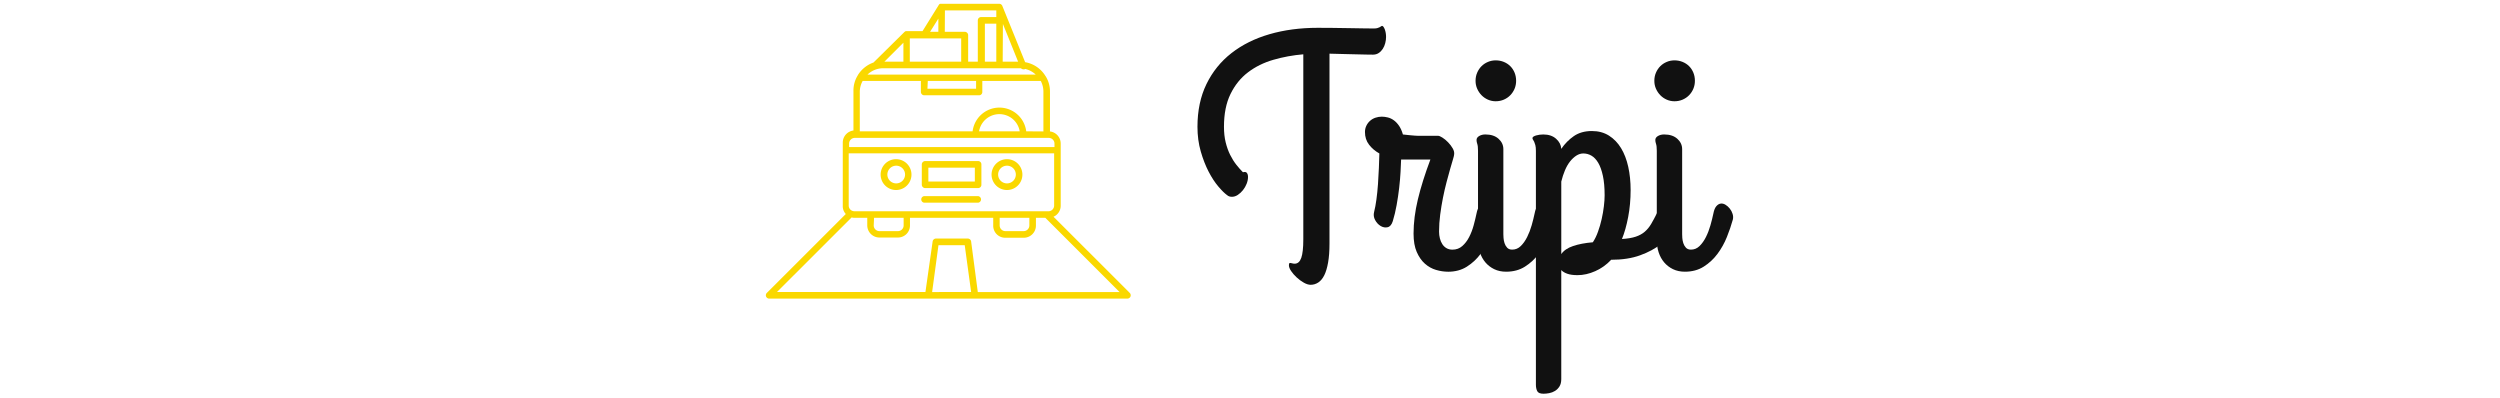 <svg xmlns="http://www.w3.org/2000/svg" version="1.1" xmlns:xlink="http://www.w3.org/1999/xlink" width="1500" height="239" viewBox="0 0 1500 239"><svg xml:space="preserve" width="1500" height="239" data-version="2" data-id="lg_bbT9woZMccoiUlxvSe" viewBox="0 0 593 239" x="0" y="0"><rect width="100%" height="100%" fill="transparent"></rect><path fill="#fad800" d="m224.374 175.776-45.767-45.733a7.194 7.194 0 0 0 4.316-6.612V86.057a7.331 7.331 0 0 0-6.44-7.194v-23.98a17.129 17.129 0 0 0-2.467-8.94l-.308-.446a17.814 17.814 0 0 0-12.127-8.188L147.878 3.498a2.055 2.055 0 0 0-1.815-1.234h-35.56l-.342.24-.274.274-9.866 15.896H89.915l-.308.205-.343.206-18.67 18.43a18.156 18.156 0 0 0-9.283 7.4l-.274.513a17.129 17.129 0 0 0-2.467 8.907v23.98a7.297 7.297 0 0 0-6.406 7.194v37.922a6.851 6.851 0 0 0 1.816 4.968L6.568 175.776a2.055 2.055 0 0 0-.411 2.158 2.055 2.055 0 0 0 1.816 1.234h214.996a2.055 2.055 0 0 0 1.816-1.234 2.055 2.055 0 0 0-.411-2.158m-48.748-49.022H59.152a3.426 3.426 0 0 1-3.425-3.425V91.984h123.256v31.345a3.426 3.426 0 0 1-3.357 3.425m-29.324 3.94h17.814v4.556a3.426 3.426 0 0 1-3.426 3.426h-10.962a3.426 3.426 0 0 1-3.426-3.426Zm-75.365 0h17.745v4.556a3.426 3.426 0 0 1-3.426 3.426H74.157a3.426 3.426 0 0 1-3.426-3.426Zm91.295-51.9a16.204 16.204 0 0 0-32.168 0H62.373v-23.98a13.703 13.703 0 0 1 1.712-6.234h34.943v6.646a2.055 2.055 0 0 0 1.952 1.952h32.956a1.953 1.953 0 0 0 1.952-1.952V48.58h35.08a13.703 13.703 0 0 1 1.575 6.303v23.98Zm-3.905 0h-24.391a12.367 12.367 0 0 1 24.39 0m-69.78-41.792H77.137l11.408-11.373Zm-12.23 3.94h82.765a2.055 2.055 0 0 0 1.37.65h.754l.343-.24a13.703 13.703 0 0 1 6.406 3.426H66.963a13.703 13.703 0 0 1 9.352-3.836m71.94-26.55 9.112 22.61h-9.25Zm-3.974 22.61h-6.851V14.186h6.851ZM103.173 48.58h28.981v4.659h-29.187ZM113.45 6.238h30.831v4.008h-9.112a1.953 1.953 0 0 0-1.987 1.953v24.802h-5.79V21.037a2.055 2.055 0 0 0-1.952-1.952h-12.06Zm-3.94 4.933v7.914h-4.967ZM92.382 23.024h30.831v13.977H92.382ZM59.29 82.734h116.473a3.426 3.426 0 0 1 3.426 3.426v2.09H55.967v-2.16a3.426 3.426 0 0 1 3.323-3.357m46.486 92.494 3.803-28.09h15.758l3.837 28.056Zm27.406 0-4.008-30.386a2.055 2.055 0 0 0-1.953-1.713h-19.184a2.055 2.055 0 0 0-1.952 1.713l-4.317 30.352H12.7l44.774-44.74a6.851 6.851 0 0 0 1.816.24h7.57v4.556a7.297 7.297 0 0 0 7.297 7.263h11.065a7.194 7.194 0 0 0 7.263-7.263v-4.556h49.946v4.556a7.194 7.194 0 0 0 7.297 7.4h11.03a7.297 7.297 0 0 0 7.297-7.4v-4.556h5.653l44.534 44.534Z"></path><path fill="#fad800" d="M84.229 95.512a9.25 9.25 0 1 0 0 18.499 9.25 9.25 0 0 0 0-18.499m0 14.525a5.31 5.31 0 1 1 0-10.62 5.31 5.31 0 0 1 0 10.62m66.458-14.525a9.25 9.25 0 1 0 .137 18.499 9.25 9.25 0 0 0-.137-18.499m0 14.525a5.31 5.31 0 1 1 0-10.62 5.31 5.31 0 0 1 0 10.62m-17.3-13.395h-31.859a2.055 2.055 0 0 0-1.952 1.953v12.298a2.055 2.055 0 0 0 1.952 1.953h31.86a1.953 1.953 0 0 0 1.952-1.953V98.595a1.953 1.953 0 0 0-1.953-1.953m-1.986 12.264h-27.886v-8.324h27.886Zm1.986 8.77H100.98a1.987 1.987 0 0 0 0 3.94h32.407a1.987 1.987 0 0 0 0-3.94"></path><path fill="#111" d="M344.192 32.196v113.95q0 6.67-.84 11.38-.83 4.71-2.3 7.66-1.48 2.94-3.59 4.31-2.11 1.38-4.56 1.38-1.87 0-4.12-1.28-2.26-1.27-4.27-3.14-2.01-1.86-3.34-3.83-1.32-1.96-1.32-3.43 0-.98.24-1.23.25-.24.69-.19.44.04 1.08.24.64.2 1.42.2 2.75 0 3.98-3.49 1.22-3.48 1.22-11.14v-111q-9.32.79-17.96 3.29-8.63 2.5-15.21 7.51-6.58 5-10.5 13-3.93 8-3.93 19.68 0 5.2 1.03 9.37 1.03 4.17 2.7 7.51 1.67 3.34 3.68 5.89 2.01 2.55 3.98 4.51 1.67-.49 2.35.4.69.88.69 2.45 0 1.96-.83 4.07-.84 2.11-2.21 3.83-1.38 1.72-3.09 2.85-1.72 1.13-3.49 1.13-.78 0-1.52-.2t-1.52-.88q-2.16-1.57-5.2-5.16-3.04-3.58-5.79-8.88-2.75-5.3-4.71-12.12-1.97-6.82-1.97-14.77 0-14.53 5.4-25.62 5.4-11.09 15.02-18.59 9.62-7.51 22.82-11.34 13.2-3.83 28.9-3.83 3.63 0 8.78.05 5.16.05 10.26.15 5.1.1 9.18.15 4.07.05 5.54.05 1.28 0 2.11-.25.84-.25 1.38-.54.54-.29.83-.54.29-.24.49-.24.49 0 .93.63.44.64.79 1.57.34.94.54 2.11.19 1.18.19 2.36 0 1.77-.49 3.68-.49 1.91-1.47 3.43-.98 1.53-2.45 2.51-1.47.98-3.44.98-1.08 0-3.97-.05-2.9-.05-6.63-.15-3.73-.1-7.85-.19-4.12-.1-7.65-.2m71.15 130.83q-3.53 0-7.21-1.08t-6.68-3.73q-2.99-2.65-4.9-7.02-1.92-4.37-1.92-11.04 0-9.72 2.6-20.56 2.6-10.85 7.51-23.9h-17.57q-.09 2.94-.34 7.46-.25 4.51-.83 9.62-.59 5.1-1.53 10.3-.93 5.2-2.3 9.62-.98 3.14-3.09 3.63-2.11.49-4.17-.73-2.07-1.23-3.34-3.59-1.28-2.35-.59-4.9.78-3.05 1.37-7.41.59-4.37.94-9.23.34-4.86.54-9.72.19-4.85.29-8.68-3.73-2.06-6.18-5.25-2.46-3.19-2.46-7.61 0-2.06.84-3.78.83-1.72 2.21-2.94 1.37-1.23 3.23-1.87 1.87-.63 3.83-.63 1.77 0 3.68.49 1.92.49 3.63 1.76 1.72 1.28 3.1 3.34 1.37 2.06 2.25 5.1 2.46.3 4.17.44 1.72.15 2.9.25t1.96.1h12.07q.89 0 2.6 1.08 1.72 1.08 3.39 2.8 1.67 1.71 2.8 3.68 1.13 1.96.83 3.72 0 .59-.68 2.85-.69 2.26-1.67 5.69-.98 3.44-2.16 7.9-1.18 4.47-2.16 9.38-.98 4.9-1.67 10.15-.69 5.26-.69 10.26 0 2.06.49 4.02.49 1.97 1.48 3.49.98 1.52 2.5 2.4 1.52.89 3.58.89 3.44 0 5.89-2.16 2.45-2.16 4.12-5.4t2.7-7.02q1.03-3.78 1.72-7.11.59-3.14 1.96-4.57 1.37-1.42 2.85-1.42 1.17 0 2.45.74 1.28.73 2.31 1.91t1.67 2.65q.63 1.47.63 2.94 0 .5-.09.79-.1.29-.1.59-1.38 5-3.59 10.5-2.2 5.5-5.64 10.11-3.43 4.61-8.24 7.65-4.81 3.05-11.29 3.05"></path><path fill="#111" d="M443.902 60.756q-2.45 0-4.66-.98t-3.83-2.65q-1.62-1.67-2.6-3.88t-.98-4.76q0-2.65.98-4.91.98-2.25 2.6-3.87t3.83-2.55q2.21-.94 4.66-.94 2.65 0 4.91.94 2.26.93 3.87 2.55 1.62 1.62 2.56 3.87.93 2.26.93 4.91 0 2.55-.93 4.76-.94 2.21-2.56 3.88-1.61 1.67-3.87 2.65t-4.91.98m4.61 28.76v51.03q0 .69.1 2.21t.59 3.09q.49 1.57 1.57 2.75t3.04 1.18q2.95 0 5.16-2.16 2.2-2.16 3.82-5.4 1.62-3.24 2.7-7.02 1.08-3.78 1.77-7.11.59-3.05 1.81-4.42 1.23-1.37 2.65-1.52 1.43-.15 2.85.74 1.42.88 2.55 2.3t1.67 3.19q.54 1.77.15 3.34-1.38 5-3.58 10.5-2.21 5.5-5.65 10.11-3.43 4.61-8.24 7.65-4.81 3.05-11.29 3.05-4.02 0-7.16-1.52-3.14-1.53-5.3-4.08-2.16-2.55-3.29-5.98-1.13-3.44-1.13-7.27v-53.68q0-2.85-.44-4.12-.44-1.28-.44-2.36 0-1.47 1.57-2.4 1.57-.94 3.73-.94 5 0 7.9 2.6 2.89 2.6 2.89 6.24"></path><path fill="#111" d="M492.972 165.086q-3.73 0-6.08-.84-2.36-.83-3.63-2.21v65.37q0 2.75-1.08 4.46-1.08 1.72-2.7 2.7-1.62.99-3.49 1.33-1.86.34-3.33.34-3.05 0-3.83-1.57-.79-1.57-.79-3.83V90.496q0-2.16-.34-3.44-.34-1.27-.69-2.01-.34-.74-.68-1.18-.35-.44-.35-1.03 0-.49.59-.88t1.57-.69q.98-.29 2.11-.44 1.13-.15 2.21-.15 4.81 0 7.71 2.6 2.89 2.6 3.09 6.04 3.14-4.61 7.55-7.66 4.42-3.04 10.8-3.04 5.89 0 10.26 2.75 4.36 2.75 7.26 7.51 2.89 4.76 4.32 11.24 1.42 6.47 1.42 13.93 0 8.44-1.47 16.15-1.47 7.7-3.73 13.2 5-.3 8.24-1.38 3.24-1.08 5.45-2.99 2.21-1.91 3.83-4.66t3.38-6.28q1.38-2.85 2.31-4.13.93-1.27 2.31-1.27 1.27 0 2.6.78 1.32.79 2.35 1.97 1.03 1.17 1.67 2.5.64 1.32.64 2.4 0 3.44-2.36 7.86-2.35 4.41-7.21 8.34-4.86 3.92-12.27 6.62-7.41 2.7-17.42 2.7-4.12 4.42-9.52 6.82-5.4 2.41-10.7 2.41m3.54-73.02q-2.16 0-4.17 1.27-2.02 1.28-3.78 3.49-1.77 2.21-3.09 5.35-1.33 3.14-2.21 6.77v43.48q2.16-3.14 7.06-4.81 4.91-1.67 11.88-2.26 1.77-2.65 3.09-6.33 1.33-3.68 2.21-7.61.88-3.92 1.32-7.65.45-3.73.45-6.58 0-6.87-1.04-11.68-1.03-4.81-2.79-7.8-1.77-2.99-4.08-4.32-2.3-1.32-4.85-1.32"></path><path fill="#111" d="M551.172 60.756q-2.45 0-4.66-.98t-3.83-2.65q-1.62-1.67-2.6-3.88t-.98-4.76q0-2.65.98-4.91.98-2.25 2.6-3.87t3.83-2.55q2.21-.94 4.66-.94 2.65 0 4.91.94 2.26.93 3.88 2.55 1.62 1.62 2.55 3.87.93 2.26.93 4.91 0 2.55-.93 4.76t-2.55 3.88q-1.62 1.67-3.88 2.65t-4.91.98m4.62 28.76v51.03q0 .69.09 2.21.1 1.52.59 3.09.49 1.57 1.57 2.75t3.05 1.18q2.94 0 5.15-2.16 2.21-2.16 3.83-5.4t2.69-7.02q1.08-3.78 1.77-7.11.59-3.05 1.82-4.42 1.22-1.37 2.65-1.52 1.42-.15 2.84.74 1.43.88 2.55 2.3 1.13 1.42 1.67 3.19t.15 3.34q-1.37 5-3.58 10.5t-5.65 10.11q-3.43 4.61-8.24 7.65-4.81 3.05-11.29 3.05-4.02 0-7.16-1.52-3.14-1.53-5.3-4.08-2.16-2.55-3.29-5.98-1.13-3.44-1.13-7.27v-53.68q0-2.85-.44-4.12-.44-1.28-.44-2.36 0-1.47 1.57-2.4 1.57-.94 3.73-.94 5.01 0 7.9 2.6 2.9 2.6 2.9 6.24"></path></svg></svg>